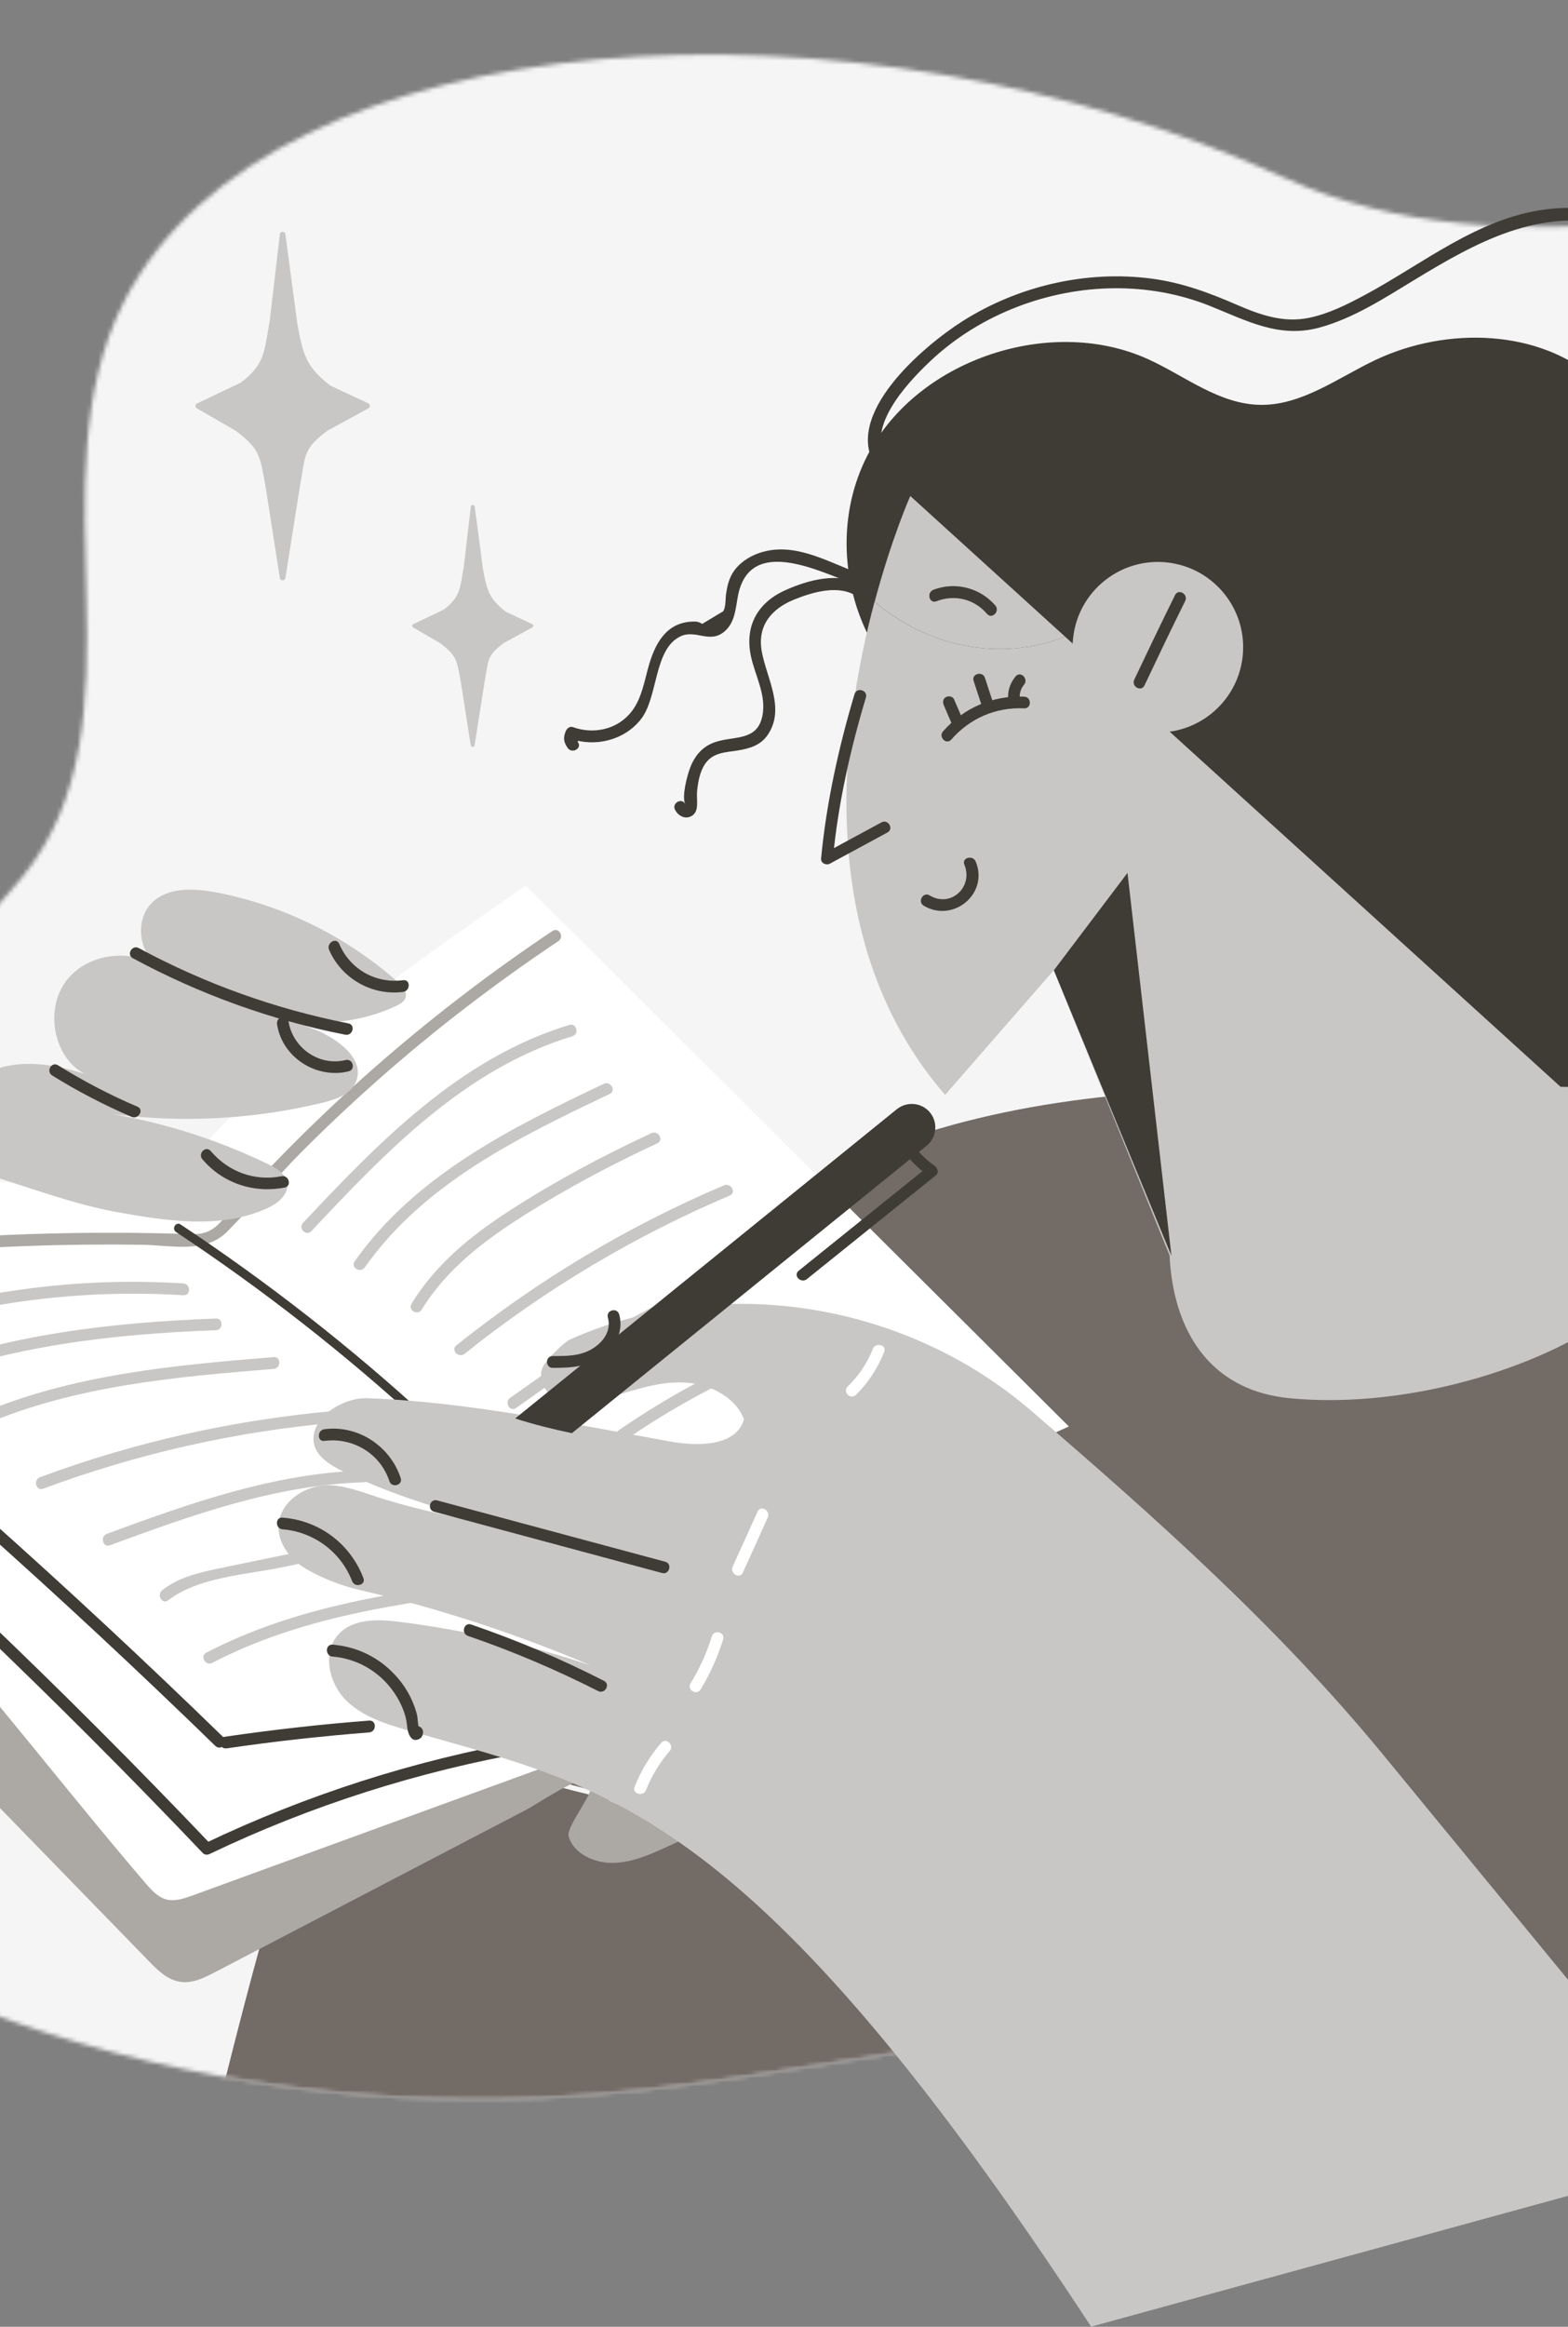 <svg width="375" height="556" viewBox="0 0 375 556" fill="none" xmlns="http://www.w3.org/2000/svg">
<rect x="0" y="0" width="375" height="556" fill="#808080" stroke="none"/>
<mask id="mask0_21994_3625" style="mask-type:luminance" maskUnits="userSpaceOnUse" x="-106" y="13" width="729" height="498">
<path d="M307.087 42.441C205.222 -3.909 64.658 3.586 29.709 71.989C7.486 115.42 35.98 172.12 5.242 209.716C-14.676 234.073 -25.096 237.022 -49.502 256.864C-70.403 273.85 -88.57 290.466 -98.406 316.667C-112.084 353.034 -106.336 394.96 -84.942 426.965C-66.531 454.517 -34.532 468.769 -4.686 480.195C37.732 496.413 84.146 503.293 129.361 501.296C191.79 498.563 253.665 477.123 315.602 485.417C345.663 489.44 374.403 500.375 404.157 506.303C461.514 517.698 532.426 508.33 566.76 454.271C581.207 431.511 586.371 404.605 583.143 377.913C579.578 348.488 571.125 318.202 577.149 288.501C583.85 255.512 607.887 228.698 618.092 196.662C635.551 141.897 604.291 76.135 550.93 55.372C529.967 47.201 507.067 45.481 484.567 45.358C424.444 44.99 361.893 67.381 307.087 42.441Z" fill="white"/>
</mask>
<g mask="url(#mask0_21994_3625)">
<path d="M678 -31H-149V531.458H678V-31Z" fill="#F5F5F5"/>
</g>
<mask id="mask1_21994_3625" style="mask-type:luminance" maskUnits="userSpaceOnUse" x="-106" y="13" width="729" height="498">
<path d="M307.087 42.441C205.222 -3.909 64.658 3.586 29.709 71.989C7.486 115.42 35.98 172.12 5.242 209.716C-14.676 234.073 -25.096 237.022 -49.502 256.864C-70.403 273.85 -88.57 290.466 -98.406 316.667C-112.084 353.034 -106.336 394.96 -84.942 426.965C-66.531 454.517 -34.532 468.769 -4.686 480.195C37.732 496.413 84.146 503.293 129.361 501.296C191.79 498.563 253.665 477.123 315.602 485.417C345.663 489.44 374.403 500.375 404.157 506.303C461.514 517.698 532.426 508.33 566.76 454.271C581.207 431.511 586.371 404.605 583.143 377.913C579.578 348.488 571.125 318.202 577.149 288.501C583.85 255.512 607.887 228.698 618.092 196.662C635.551 141.897 604.291 76.135 550.93 55.372C529.967 47.201 507.067 45.481 484.567 45.358C424.444 44.99 361.893 67.381 307.087 42.441Z" fill="white"/>
</mask>
<g mask="url(#mask1_21994_3625)">
<path d="M80.457 408.751C65.242 447.145 54.576 494.631 45.263 531.459L549.362 539.967C561.995 497.273 566.575 436.825 558.368 392.841C555.909 379.694 551.36 366.794 546.719 354.6C494.495 396.956 420.54 426.996 351.811 435.903C260.796 447.913 164.433 444.872 80.457 408.751Z" fill="#736B66"/>
</g>
<path d="M88.173 97.544L78.306 102.919C72.312 107.403 73.111 108.847 71.728 116.219L68.255 138.119C68.132 138.856 67.056 138.856 66.933 138.119L63.521 116.341C62.169 109.001 62.292 107.403 56.359 102.919L47.015 97.544C46.646 97.267 46.646 96.745 47.015 96.469L57.589 91.431C63.49 86.947 63.152 83.968 64.505 76.657L66.933 55.955C67.056 55.218 68.132 55.218 68.255 55.955L71.113 77.394C72.435 84.643 73.173 87.684 79.044 92.169L88.204 96.438C88.542 96.745 88.542 97.298 88.173 97.544Z" fill="#C9C7C5"/>
<path d="M127.333 149.913L120.478 153.661C116.298 156.763 116.882 157.777 115.898 162.906L113.501 178.11C113.408 178.632 112.671 178.601 112.578 178.11L110.212 162.998C109.259 157.899 109.382 156.794 105.232 153.661L98.777 149.913C98.531 149.729 98.531 149.361 98.777 149.176L106.124 145.675C110.212 142.542 109.996 140.484 110.919 135.416L112.609 121.041C112.701 120.519 113.439 120.519 113.531 121.041L115.499 135.938C116.421 140.975 116.943 143.064 121.001 146.197L127.363 149.176C127.579 149.361 127.579 149.729 127.333 149.913Z" fill="#C9C7C5"/>
<path d="M223.388 169.479C202.855 156.425 196.185 126.999 209.034 106.021C221.882 85.042 252.251 75.674 274.597 85.841C283.511 89.895 291.626 96.683 301.616 96.745C311.452 96.806 319.997 90.264 328.942 86.025C346.093 77.916 368.225 78.684 381.841 90.817C388.542 96.776 392.969 105.069 400.53 110.014C410.243 116.372 423.276 116.034 435.11 113.976C446.944 111.918 458.778 108.386 470.674 109.215C482.538 110.045 493.85 115.389 501.596 123.866C512.139 135.385 516.903 152.739 531.596 158.913C537.528 161.401 544.26 161.616 550.776 162.353C576.658 165.24 602.447 178.601 612.344 201.484C622.58 225.135 621.166 267.491 595.069 273.696C536.76 287.518 591.504 319.4 528.246 343.051C515.766 347.72 497.262 318.448 486.104 311.967C479.065 307.882 474.608 300.787 468.399 295.626C459.362 288.04 446.452 284.845 434.403 287.18C404.403 293.046 384.792 329.413 354.423 328.215C347.446 327.939 339.546 324.13 339.3 317.434C339.177 314.363 340.714 311.445 342.251 308.711C349.444 295.903 357.774 282.88 358.542 268.536C359.28 254.406 336.565 259.536 324.362 251.98C311.698 244.148 282.835 268.689 273.399 257.417C268.019 250.997 260.212 229.681 256.032 222.463C247.364 207.443 260.304 167.083 242.599 171.567L223.388 169.479Z" fill="#3F3C36"/>
<path d="M206.329 140.023C200.98 136.367 192.989 138.64 187.548 141.159C180.939 144.231 178.019 149.913 179.648 157.07C180.693 161.646 183.275 166.131 182.353 170.953C181.093 177.618 174.822 175.56 170.15 177.68C167.691 178.785 166.062 180.843 165.109 183.3C164.341 185.266 162.988 190.426 163.88 192.116C163.019 190.519 160.591 191.931 161.452 193.529C162.159 194.88 163.726 195.832 165.263 195.064C167.384 194.02 166.523 191.071 166.708 189.136C166.923 186.925 167.353 184.437 168.613 182.563C170.488 179.799 173.439 179.799 176.39 179.338C179.249 178.877 181.831 178.14 183.552 175.683C187.948 169.356 183.306 162.045 182.169 155.595C181.093 149.421 184.566 145.428 189.976 143.248C194.402 141.466 200.704 139.623 204.915 142.511C206.421 143.463 207.835 141.036 206.329 140.023Z" fill="#3F3C36"/>
<path d="M205.007 136.829C197.569 134.095 189.792 129.365 181.616 132.129C179.003 133.02 176.544 134.678 175.13 137.074C174.269 138.549 173.9 140.207 173.655 141.866C173.47 142.972 173.624 145.122 172.948 146.074C171.288 147.087 169.597 148.07 167.937 149.084C167.476 148.777 166.984 148.593 166.462 148.531C159.976 148.316 156.995 152.923 155.273 158.667C154.136 162.507 153.583 166.715 151.093 169.97C147.773 174.301 142.025 175.561 137.015 173.748C136.247 173.472 135.57 174.086 135.294 174.731C134.648 176.298 134.802 177.373 135.786 178.755C136.831 180.199 139.29 178.816 138.214 177.342C138.152 176.728 138.091 176.113 138.029 175.499C137.445 175.837 136.861 176.144 136.308 176.482C142.271 178.601 149.279 176.943 153.275 171.875C157.456 166.561 156.318 155.012 162.804 152.033C166.4 150.374 169.689 153.845 173.193 150.958C175.898 148.715 175.898 145.245 176.544 142.112C179.495 127.983 196.062 136.583 204.3 139.593C205.991 140.146 206.698 137.443 205.007 136.829Z" fill="#3F3C36"/>
<path d="M279.515 310.001C282.989 330.919 303.46 336.294 322.026 335.403C345.54 334.297 368.225 326.342 387.62 313.165C396.903 306.868 405.417 299.497 413.286 291.511C415.868 288.9 433.85 264.881 435.479 265.188C409.844 260.304 383.163 259.567 357.805 259.598C333.03 259.628 310.591 259.29 289.567 260.181C280.776 275.17 276.565 292.064 279.515 310.001Z" fill="#C9C7C5"/>
<path d="M481.34 279.87C466.831 272.836 451.34 268.229 435.479 265.219C433.819 264.911 414.331 290.559 411.503 293.323C402.559 302.169 392.784 310.186 382.057 316.79C361.155 329.659 332.2 336.417 308.409 334.113C273.214 330.673 274.72 285.521 289.567 260.212C252.681 261.778 220.222 267.154 187.579 285.091C148.419 306.623 117.712 343.051 95.765 383.81C91.646 391.489 87.804 399.874 84.207 408.751C169.904 444.872 268.204 447.913 361.063 435.903C431.206 426.996 493.42 396.956 546.719 354.6C534.393 322.84 513.86 295.596 481.34 279.87Z" fill="#736B66"/>
<path d="M377.2 263.314L254.71 152.125C239.095 158.298 221.636 154.459 209.157 143.77C201.073 173.994 194.372 225.135 226.032 261.625L252.036 231.831C252.036 231.831 265.714 265.618 279.239 298.821C291.903 329.905 331.831 338.566 356.268 315.591C356.575 315.284 356.913 314.977 357.221 314.67C377.446 295.534 397.825 282.02 377.2 263.314Z" fill="#C9C7C5"/>
<path d="M254.71 152.125L217.702 118.522C217.702 118.522 213.276 128.474 209.187 143.77C221.636 154.459 239.095 158.298 254.71 152.125Z" fill="#C9C7C5"/>
<path d="M297.19 156.885C295.96 168.066 285.878 176.144 274.69 174.915C263.501 173.687 255.417 163.612 256.646 152.432C257.876 141.251 267.958 133.173 279.146 134.402C290.335 135.63 298.419 145.705 297.19 156.885Z" fill="#C9C7C5"/>
<path d="M273.706 163.796C276.903 157.039 280.13 150.282 283.45 143.616C284.249 141.988 281.821 140.576 281.022 142.203C277.702 148.899 274.474 155.657 271.278 162.383C270.478 164.011 272.907 165.424 273.706 163.796Z" fill="#3F3C36"/>
<path d="M252.036 231.861L280.161 300.08L269.649 208.579L252.036 231.861Z" fill="#3F3C36"/>
<path d="M204.362 165.885C200.581 178.509 197.599 192.024 196.37 205.17C196.278 206.276 197.63 206.859 198.491 206.368C203.071 203.88 207.65 201.423 212.23 198.935C213.829 198.075 212.415 195.648 210.816 196.508C206.237 198.996 201.657 201.453 197.077 203.941C197.784 204.34 198.491 204.74 199.198 205.17C200.396 192.3 203.378 179 207.097 166.653C207.589 164.902 204.884 164.134 204.362 165.885Z" fill="#3F3C36"/>
<path d="M227.507 176.727C231.964 171.629 238.142 168.956 244.935 169.264C246.749 169.356 246.749 166.53 244.935 166.469C237.466 166.131 230.458 169.141 225.54 174.762C224.341 176.082 226.308 178.079 227.507 176.727Z" fill="#3F3C36"/>
<path d="M220.898 216.412C227.907 220.62 236.544 213.586 233.347 205.876C232.671 204.218 229.935 204.955 230.642 206.613C232.825 211.927 227.384 217.026 222.312 213.954C220.776 213.033 219.362 215.46 220.898 216.412Z" fill="#3F3C36"/>
<path d="M225.724 168.526C226.401 170.124 227.077 171.721 227.784 173.318C228.091 174.024 229.105 174.178 229.72 173.809C230.458 173.41 230.519 172.581 230.212 171.874C229.536 170.277 228.86 168.68 228.153 167.083C227.845 166.376 226.831 166.223 226.216 166.591C225.478 166.991 225.417 167.82 225.724 168.526Z" fill="#3F3C36"/>
<path d="M237.435 167.697C236.821 165.793 236.175 163.888 235.56 161.984C235.007 160.264 232.271 161.001 232.855 162.721C233.47 164.625 234.116 166.53 234.73 168.434C235.284 170.154 237.989 169.417 237.435 167.697Z" fill="#3F3C36"/>
<path d="M243.952 167.298C243.706 166.008 244.044 164.626 244.905 163.612C246.073 162.23 244.075 160.233 242.907 161.615C241.37 163.458 240.786 165.67 241.247 168.035C241.585 169.816 244.29 169.079 243.952 167.298Z" fill="#3F3C36"/>
<path d="M223.942 143.678C228.306 141.988 233.009 143.125 236.052 146.688C237.22 148.07 239.218 146.074 238.05 144.691C234.392 140.453 228.429 138.917 223.204 140.944C221.544 141.62 222.251 144.323 223.942 143.678Z" fill="#3F3C36"/>
<path d="M245.673 369.343C230.151 382.919 203.163 398.676 185.181 409.212C191.052 409.672 203.562 413.604 200.888 418.518C198.214 423.433 192.527 426.197 187.241 428.624C178.019 432.832 168.798 437.07 159.577 441.278C155.488 443.152 151.216 445.056 146.667 445.149C142.118 445.241 137.199 442.937 136.001 438.852C135.232 436.303 143.531 426.873 141.257 425.307C139.074 423.801 128.285 431.204 125.888 432.433C101.083 445.364 76.246 458.325 51.441 471.257C48.89 472.577 46.123 473.96 43.265 473.591C40.191 473.192 37.855 470.949 35.765 468.799C-1.705 430.313 -39.174 391.796 -76.612 353.31C-56.049 336.017 -31.981 322.38 -6.1 313.411C9.515 307.974 26.021 304.135 40.037 295.688L245.673 369.343Z" fill="#ACA9A5"/>
<path d="M248.409 365.258C220.96 375.179 195.571 390.383 174.239 409.734C179.341 409.212 184.597 410.194 189.116 412.529C181.523 418.18 173.47 423.218 165.017 427.579C159.577 430.405 153.183 432.985 147.374 430.989C141.564 428.992 138.859 420.054 144.269 417.167C111.503 429.084 78.767 441.002 46.001 452.95C44.033 453.657 41.913 454.394 39.853 453.902C37.794 453.38 36.288 451.721 34.935 450.155C-3.088 405.771 -36.93 356.013 -87.401 325.082C-78.303 321.581 -69.174 318.11 -60.075 314.608C-73.815 304.38 -45.967 300.387 -61.612 293.077C-19.163 287.548 24.853 282.726 71.544 298.206C71.544 298.206 101.575 239.141 144.454 230.971L248.409 365.258Z" fill="white"/>
<path d="M125.734 211.62C99.177 229.988 55.468 260.519 39.054 286.197C-5.485 280.054 -51.469 280.207 -96.531 286.719C-43.139 324.898 4.289 369.22 44.279 418.242C45.355 419.563 46.523 420.945 48.244 421.621C50.734 422.603 53.716 421.805 56.39 421.068C91.277 411.362 127.763 408.29 163.911 405.28C188.778 378.496 220.345 356.32 255.632 340.87L125.734 211.62Z" fill="white"/>
<mask id="mask2_21994_3625" style="mask-type:luminance" maskUnits="userSpaceOnUse" x="-97" y="211" width="353" height="212">
<path d="M125.734 211.62C99.177 229.988 55.468 260.519 39.054 286.197C-5.485 280.054 -51.469 280.207 -96.531 286.719C-43.139 324.898 4.289 369.22 44.279 418.242C45.355 419.563 46.523 420.945 48.244 421.621C50.734 422.603 53.716 421.805 56.39 421.068C91.277 411.362 127.763 408.29 163.911 405.28C188.778 378.496 220.345 356.32 255.632 340.87L125.734 211.62Z" fill="white"/>
</mask>
<g mask="url(#mask2_21994_3625)">
<path d="M-31.305 319.861C-7.145 311.414 18.306 307.913 43.849 309.51C45.662 309.633 45.662 306.807 43.849 306.684C18.091 305.056 -7.668 308.619 -32.043 317.127C-33.764 317.742 -33.026 320.445 -31.305 319.861Z" fill="#C9C7C5"/>
</g>
<mask id="mask3_21994_3625" style="mask-type:luminance" maskUnits="userSpaceOnUse" x="-97" y="211" width="353" height="212">
<path d="M125.734 211.62C99.177 229.988 55.468 260.519 39.054 286.197C-5.485 280.054 -51.469 280.207 -96.531 286.719C-43.139 324.898 4.289 369.22 44.279 418.242C45.355 419.563 46.523 420.945 48.244 421.621C50.734 422.603 53.716 421.805 56.39 421.068C91.277 411.362 127.763 408.29 163.911 405.28C188.778 378.496 220.345 356.32 255.632 340.87L125.734 211.62Z" fill="white"/>
</mask>
<g mask="url(#mask3_21994_3625)">
<path d="M-20.608 330.488C2.353 321.581 27.158 318.755 51.626 317.864C53.439 317.803 53.439 314.977 51.626 315.069C26.943 315.991 1.83 318.816 -21.346 327.816C-23.036 328.43 -22.299 331.133 -20.608 330.488Z" fill="#C9C7C5"/>
</g>
<mask id="mask4_21994_3625" style="mask-type:luminance" maskUnits="userSpaceOnUse" x="-97" y="211" width="353" height="212">
<path d="M125.734 211.62C99.177 229.988 55.468 260.519 39.054 286.197C-5.485 280.054 -51.469 280.207 -96.531 286.719C-43.139 324.898 4.289 369.22 44.279 418.242C45.355 419.563 46.523 420.945 48.244 421.621C50.734 422.603 53.716 421.805 56.39 421.068C91.277 411.362 127.763 408.29 163.911 405.28C188.778 378.496 220.345 356.32 255.632 340.87L125.734 211.62Z" fill="white"/>
</mask>
<g mask="url(#mask4_21994_3625)">
<path d="M-3.856 340.471C18.06 331.103 41.974 329.014 65.457 327.11C67.24 326.956 67.271 324.161 65.457 324.284C41.42 326.249 17.138 328.43 -5.27 338.044C-6.93 338.751 -5.485 341.177 -3.856 340.471Z" fill="#C9C7C5"/>
</g>
<mask id="mask5_21994_3625" style="mask-type:luminance" maskUnits="userSpaceOnUse" x="-97" y="211" width="353" height="212">
<path d="M125.734 211.62C99.177 229.988 55.468 260.519 39.054 286.197C-5.485 280.054 -51.469 280.207 -96.531 286.719C-43.139 324.898 4.289 369.22 44.279 418.242C45.355 419.563 46.523 420.945 48.244 421.621C50.734 422.603 53.716 421.805 56.39 421.068C91.277 411.362 127.763 408.29 163.911 405.28C188.778 378.496 220.345 356.32 255.632 340.87L125.734 211.62Z" fill="white"/>
</mask>
<g mask="url(#mask5_21994_3625)">
<path d="M10.314 355.736C32.876 347.351 56.39 342.037 80.365 339.949C82.148 339.795 82.179 336.969 80.365 337.123C56.144 339.242 32.353 344.525 9.546 353.003C7.886 353.648 8.623 356.351 10.314 355.736Z" fill="#C9C7C5"/>
</g>
<mask id="mask6_21994_3625" style="mask-type:luminance" maskUnits="userSpaceOnUse" x="-97" y="211" width="353" height="212">
<path d="M125.734 211.62C99.177 229.988 55.468 260.519 39.054 286.197C-5.485 280.054 -51.469 280.207 -96.531 286.719C-43.139 324.898 4.289 369.22 44.279 418.242C45.355 419.563 46.523 420.945 48.244 421.621C50.734 422.603 53.716 421.805 56.39 421.068C91.277 411.362 127.763 408.29 163.911 405.28C188.778 378.496 220.345 356.32 255.632 340.87L125.734 211.62Z" fill="white"/>
</mask>
<g mask="url(#mask6_21994_3625)">
<path d="M26.298 369.251C45.908 362.033 65.826 354.846 86.974 354.201C88.788 354.139 88.788 351.344 86.974 351.375C65.581 352.02 45.417 359.207 25.56 366.517C23.869 367.162 24.607 369.896 26.298 369.251Z" fill="#C9C7C5"/>
</g>
<mask id="mask7_21994_3625" style="mask-type:luminance" maskUnits="userSpaceOnUse" x="-97" y="211" width="353" height="212">
<path d="M125.734 211.62C99.177 229.988 55.468 260.519 39.054 286.197C-5.485 280.054 -51.469 280.207 -96.531 286.719C-43.139 324.898 4.289 369.22 44.279 418.242C45.355 419.563 46.523 420.945 48.244 421.621C50.734 422.603 53.716 421.805 56.39 421.068C91.277 411.362 127.763 408.29 163.911 405.28C188.778 378.496 220.345 356.32 255.632 340.87L125.734 211.62Z" fill="white"/>
</mask>
<g mask="url(#mask7_21994_3625)">
<path d="M40.222 382.397C47.507 376.807 58.972 376.285 67.701 374.473C78.337 372.261 89.187 369.374 100.068 371.309C101.851 371.616 102.589 368.913 100.806 368.606C89.956 366.671 79.351 369.19 68.746 371.401C63.06 372.568 57.343 373.736 51.656 374.933C47.015 375.916 42.619 377.022 38.808 379.971C37.394 381.077 38.777 383.503 40.222 382.397Z" fill="#C9C7C5"/>
</g>
<mask id="mask8_21994_3625" style="mask-type:luminance" maskUnits="userSpaceOnUse" x="-97" y="211" width="353" height="212">
<path d="M125.734 211.62C99.177 229.988 55.468 260.519 39.054 286.197C-5.485 280.054 -51.469 280.207 -96.531 286.719C-43.139 324.898 4.289 369.22 44.279 418.242C45.355 419.563 46.523 420.945 48.244 421.621C50.734 422.603 53.716 421.805 56.39 421.068C91.277 411.362 127.763 408.29 163.911 405.28C188.778 378.496 220.345 356.32 255.632 340.87L125.734 211.62Z" fill="white"/>
</mask>
<g mask="url(#mask8_21994_3625)">
<path d="M50.765 397.355C72.005 386.298 95.888 383.073 119.31 380.063C121.093 379.848 121.093 377.022 119.31 377.237C95.335 380.308 71.021 383.626 49.32 394.929C47.753 395.758 49.167 398.185 50.765 397.355Z" fill="#C9C7C5"/>
</g>
<mask id="mask9_21994_3625" style="mask-type:luminance" maskUnits="userSpaceOnUse" x="-97" y="211" width="353" height="212">
<path d="M125.734 211.62C99.177 229.988 55.468 260.519 39.054 286.197C-5.485 280.054 -51.469 280.207 -96.531 286.719C-43.139 324.898 4.289 369.22 44.279 418.242C45.355 419.563 46.523 420.945 48.244 421.621C50.734 422.603 53.716 421.805 56.39 421.068C91.277 411.362 127.763 408.29 163.911 405.28C188.778 378.496 220.345 356.32 255.632 340.87L125.734 211.62Z" fill="white"/>
</mask>
<g mask="url(#mask9_21994_3625)">
<path d="M74.464 294.183C92.292 275.201 111.257 255.389 136.892 247.618C138.614 247.096 137.876 244.393 136.155 244.915C110.027 252.84 90.663 272.866 72.466 292.217C71.236 293.507 73.204 295.503 74.464 294.183Z" fill="#C9C7C5"/>
</g>
<mask id="mask10_21994_3625" style="mask-type:luminance" maskUnits="userSpaceOnUse" x="-97" y="211" width="353" height="212">
<path d="M125.734 211.62C99.177 229.988 55.468 260.519 39.054 286.197C-5.485 280.054 -51.469 280.207 -96.531 286.719C-43.139 324.898 4.289 369.22 44.279 418.242C45.355 419.563 46.523 420.945 48.244 421.621C50.734 422.603 53.716 421.805 56.39 421.068C91.277 411.362 127.763 408.29 163.911 405.28C188.778 378.496 220.345 356.32 255.632 340.87L125.734 211.62Z" fill="white"/>
</mask>
<g mask="url(#mask10_21994_3625)">
<path d="M87.251 302.845C101.421 282.726 124.167 271.699 145.806 261.41C147.435 260.642 146.021 258.215 144.392 258.983C122.23 269.519 99.331 280.853 84.822 301.401C83.777 302.906 86.206 304.319 87.251 302.845Z" fill="#C9C7C5"/>
</g>
<mask id="mask11_21994_3625" style="mask-type:luminance" maskUnits="userSpaceOnUse" x="-97" y="211" width="353" height="212">
<path d="M125.734 211.62C99.177 229.988 55.468 260.519 39.054 286.197C-5.485 280.054 -51.469 280.207 -96.531 286.719C-43.139 324.898 4.289 369.22 44.279 418.242C45.355 419.563 46.523 420.945 48.244 421.621C50.734 422.603 53.716 421.805 56.39 421.068C91.277 411.362 127.763 408.29 163.911 405.28C188.778 378.496 220.345 356.32 255.632 340.87L125.734 211.62Z" fill="white"/>
</mask>
<g mask="url(#mask11_21994_3625)">
<path d="M100.868 312.919C106.892 303.09 116.114 296.21 125.734 290.159C135.847 283.832 146.359 278.211 157.21 273.204C158.839 272.436 157.425 270.01 155.796 270.778C144.054 276.214 132.589 282.357 121.708 289.391C112.609 295.288 104.157 302.138 98.439 311.506C97.486 313.073 99.915 314.486 100.868 312.919Z" fill="#C9C7C5"/>
</g>
<mask id="mask12_21994_3625" style="mask-type:luminance" maskUnits="userSpaceOnUse" x="-97" y="211" width="353" height="212">
<path d="M125.734 211.62C99.177 229.988 55.468 260.519 39.054 286.197C-5.485 280.054 -51.469 280.207 -96.531 286.719C-43.139 324.898 4.289 369.22 44.279 418.242C45.355 419.563 46.523 420.945 48.244 421.621C50.734 422.603 53.716 421.805 56.39 421.068C91.277 411.362 127.763 408.29 163.911 405.28C188.778 378.496 220.345 356.32 255.632 340.87L125.734 211.62Z" fill="white"/>
</mask>
<g mask="url(#mask12_21994_3625)">
<path d="M111.134 323.485C130.437 308.035 151.769 295.35 174.546 285.675C176.206 284.968 174.761 282.542 173.132 283.248C150.11 293.016 128.655 305.885 109.136 321.489C107.722 322.625 109.72 324.622 111.134 323.485Z" fill="#C9C7C5"/>
</g>
<mask id="mask13_21994_3625" style="mask-type:luminance" maskUnits="userSpaceOnUse" x="-97" y="211" width="353" height="212">
<path d="M125.734 211.62C99.177 229.988 55.468 260.519 39.054 286.197C-5.485 280.054 -51.469 280.207 -96.531 286.719C-43.139 324.898 4.289 369.22 44.279 418.242C45.355 419.563 46.523 420.945 48.244 421.621C50.734 422.603 53.716 421.805 56.39 421.068C91.277 411.362 127.763 408.29 163.911 405.28C188.778 378.496 220.345 356.32 255.632 340.87L125.734 211.62Z" fill="white"/>
</mask>
<g mask="url(#mask13_21994_3625)">
<path d="M123.429 336.447C141.503 323.577 160.13 310.554 182.138 305.609C183.89 305.21 183.153 302.507 181.4 302.906C159.146 307.912 140.304 321.028 122.015 334.02C120.54 335.065 121.923 337.491 123.429 336.447Z" fill="#C9C7C5"/>
</g>
<mask id="mask14_21994_3625" style="mask-type:luminance" maskUnits="userSpaceOnUse" x="-97" y="211" width="353" height="212">
<path d="M125.734 211.62C99.177 229.988 55.468 260.519 39.054 286.197C-5.485 280.054 -51.469 280.207 -96.531 286.719C-43.139 324.898 4.289 369.22 44.279 418.242C45.355 419.563 46.523 420.945 48.244 421.621C50.734 422.603 53.716 421.805 56.39 421.068C91.277 411.362 127.763 408.29 163.911 405.28C188.778 378.496 220.345 356.32 255.632 340.87L125.734 211.62Z" fill="white"/>
</mask>
<g mask="url(#mask14_21994_3625)">
<path d="M142.21 349.409C160.437 335.556 180.909 325.113 202.825 318.509C204.546 317.987 203.808 315.284 202.087 315.806C179.925 322.472 159.208 332.976 140.796 346.982C139.351 348.057 140.765 350.515 142.21 349.409Z" fill="#C9C7C5"/>
</g>
<mask id="mask15_21994_3625" style="mask-type:luminance" maskUnits="userSpaceOnUse" x="-97" y="211" width="353" height="212">
<path d="M125.734 211.62C99.177 229.988 55.468 260.519 39.054 286.197C-5.485 280.054 -51.469 280.207 -96.531 286.719C-43.139 324.898 4.289 369.22 44.279 418.242C45.355 419.563 46.523 420.945 48.244 421.621C50.734 422.603 53.716 421.805 56.39 421.068C91.277 411.362 127.763 408.29 163.911 405.28C188.778 378.496 220.345 356.32 255.632 340.87L125.734 211.62Z" fill="white"/>
</mask>
<g mask="url(#mask15_21994_3625)">
<path d="M-53.436 303.183C-33.58 300.295 -13.569 298.483 6.472 297.746C15.632 297.408 24.822 297.316 34.013 297.439C40.806 297.531 49.013 299.65 54.3 294.337C60.447 288.163 66.042 281.375 72.189 275.201C78.06 269.304 84.115 263.621 90.355 258.093C103.972 246.052 118.419 234.995 133.542 224.889C135.048 223.876 133.634 221.449 132.128 222.463C103.911 241.322 78.029 263.621 55.376 288.931C54.115 290.344 52.917 292.094 51.41 293.262C48.828 295.289 46.185 294.92 43.203 294.828C38.931 294.705 34.628 294.613 30.355 294.582C20.58 294.521 10.775 294.705 1 295.135C-17.473 295.995 -35.854 297.777 -54.174 300.449C-55.957 300.725 -55.188 303.428 -53.436 303.183Z" fill="#ACA9A5"/>
</g>
<path d="M173.193 414.832C168.859 416.092 164.525 417.474 160.161 418.641C159.7 418.764 157.702 419.593 157.271 419.317C156.042 418.426 157.548 416.982 158.04 416.491C159.638 414.832 163.48 414.433 165.663 414.31C167.015 414.218 167.015 412.129 165.663 412.191C162.927 412.344 150.632 415.139 153.675 420.054C154.689 421.713 157.21 421.528 158.839 421.221C163.849 420.207 168.829 418.334 173.747 416.89C175.038 416.491 174.484 414.464 173.193 414.832Z" fill="#3F3C36"/>
<path d="M125.95 415.877C99.208 420.576 73.296 428.869 48.798 440.572C49.351 440.633 49.935 440.726 50.488 440.787C14.986 403.499 -22.299 367.961 -61.243 334.297C-62.596 333.13 -64.594 335.096 -63.241 336.294C-24.297 369.958 12.988 405.495 48.49 442.783C48.952 443.275 49.628 443.275 50.181 442.998C74.464 431.388 100.161 423.249 126.657 418.58C128.501 418.273 127.732 415.57 125.95 415.877Z" fill="#3F3C36"/>
<path d="M153.152 393.792C122.261 354.323 84.945 320.26 43.173 292.586C42.035 291.848 40.99 293.661 42.097 294.398C83.716 321.98 120.878 355.951 151.677 395.267C152.476 396.373 153.982 394.868 153.152 393.792Z" fill="#3F3C36"/>
<path d="M-63.457 314.824C-23.651 347.259 14.679 381.414 51.502 417.198C52.793 418.457 54.791 416.461 53.5 415.201C16.707 379.418 -21.654 345.263 -61.459 312.827C-62.842 311.691 -64.871 313.687 -63.457 314.824Z" fill="#3F3C36"/>
<path d="M54.238 417.781C65.55 416.122 76.892 414.863 88.296 413.972C90.079 413.819 90.109 411.024 88.296 411.147C76.646 412.037 65.058 413.358 53.47 415.047C51.718 415.354 52.456 418.057 54.238 417.781Z" fill="#3F3C36"/>
<path d="M212.2 110.505C206.667 102.519 216.749 91.769 222.251 86.517C228.306 80.742 235.591 76.258 243.399 73.278C258.091 67.657 274.72 67.227 289.413 73.125C298.081 76.596 305.827 80.865 315.417 78.316C323.563 76.135 331.032 71.282 338.163 66.951C353.009 57.921 368.163 49.443 386.083 53.928C413.747 60.869 433.389 87.561 462.774 89.527C480.909 90.755 500.766 77.609 517.795 87.991C530.182 95.516 535.776 110.29 547.242 118.952C560.059 128.597 580.438 127.184 590.459 113.976C594.24 109 596.699 100.646 591.104 95.946C587.078 92.567 580.254 92.506 577.641 97.543C576.811 99.141 579.24 100.584 580.069 98.956C582.19 94.871 588.369 95.946 590.551 99.478C593.809 104.669 589.444 111.611 585.602 115.082C579.086 121.01 569.68 123.529 561.043 122.023C545.705 119.321 538.297 104.454 528.799 93.888C524.711 89.312 519.916 85.227 514.075 83.046C506.299 80.159 497.969 81.141 490.038 82.739C481.032 84.551 472.057 87.315 462.743 86.67C455.458 86.179 448.45 83.814 441.903 80.681C418.819 69.654 397.21 46.402 369.516 50.057C353.378 52.177 340.376 62.989 326.483 70.453C322.241 72.725 317.815 74.968 313.05 75.951C306.934 77.21 301.37 75.244 295.837 72.848C289.198 69.961 282.681 67.535 275.427 66.582C259.782 64.525 243.46 68.333 230.151 76.78C220.96 82.616 201.011 99.356 209.71 111.918C210.816 113.392 213.245 111.98 212.2 110.505Z" fill="#3F3C36"/>
<path d="M372.897 243.718C389.495 250.567 400.223 265.341 403.327 282.726C404.587 289.791 405.755 297.715 411.841 302.415C417.067 306.469 423.921 306.623 430.223 306.715C439.598 306.868 448.112 307.79 454.721 315.254C460.899 322.195 462.743 330.826 463.266 339.826C463.665 346.89 464.126 354.907 469.813 359.944C473.87 363.538 479.588 364.951 484.905 364.275C491.206 363.477 497.2 359.484 499.014 353.156C500.827 346.829 496.432 339.826 489.362 341.546C487.61 341.976 488.348 344.679 490.1 344.249C498.614 342.16 496.954 353.648 493.358 357.334C490.868 359.883 487.364 361.296 483.829 361.572C477.067 362.156 470.674 358.839 468.092 352.45C465.233 345.385 466.585 337.399 465.049 330.058C463.85 324.315 461.329 318.786 457.579 314.24C453.768 309.602 448.665 306.162 442.764 304.841C436.432 303.428 429.915 304.227 423.522 303.612C414.762 302.722 409.598 297.807 407.507 289.361C405.848 282.665 405.294 275.938 402.62 269.549C397.18 256.557 386.667 246.359 373.696 240.984C371.975 240.308 371.237 243.011 372.897 243.718Z" fill="#3F3C36"/>
<path d="M-8.252 279.194C-14.768 273.45 -11.756 261.502 -4.471 257.11C2.845 252.717 12.189 253.977 20.334 256.649C12.804 252.81 10.683 241.322 15.724 234.534C20.765 227.746 31.154 226.487 38.285 231.094C33.214 228.114 32.138 219.913 36.257 215.798C40.068 211.958 46.216 212.235 51.533 213.218C67.548 216.228 82.794 223.722 95.181 234.688C96.257 235.64 97.394 236.93 97.025 238.312C96.749 239.295 95.765 239.878 94.874 240.308C82.117 246.39 66.38 245.53 54.115 238.097C61.246 240.616 68.316 243.288 75.355 246.052C80.826 248.202 87.435 253.147 85.099 258.584C83.839 261.533 80.427 262.669 77.384 263.437C60.847 267.491 43.541 268.413 26.605 266.171C39.576 268.382 52.302 272.437 64.228 278.242C66.165 279.194 68.316 280.484 68.685 282.634C69.146 285.337 66.564 287.456 64.166 288.593C52.855 293.876 39.638 291.757 27.312 289.514C15.97 287.456 1.339 281.651 -8.252 279.194Z" fill="#C9C7C5"/>
<path d="M12.466 256.986C18.552 260.764 24.884 264.051 31.461 266.877C33.121 267.583 34.535 265.157 32.875 264.45C26.297 261.655 19.965 258.338 13.879 254.56C12.342 253.577 10.929 256.004 12.466 256.986Z" fill="#3F3C36"/>
<path d="M31.769 228.974C47.722 237.575 64.781 243.748 82.579 247.25C84.361 247.588 85.099 244.885 83.316 244.547C65.765 241.076 48.951 235.056 33.183 226.548C31.584 225.688 30.171 228.114 31.769 228.974Z" fill="#3F3C36"/>
<path d="M66.257 244.731C67.425 252.656 75.693 257.908 83.378 256.004C85.13 255.574 84.392 252.871 82.64 253.301C76.308 254.867 69.945 250.352 68.992 243.994C68.685 242.182 65.98 242.95 66.257 244.731Z" fill="#3F3C36"/>
<path d="M78.706 226.978C81.656 233.827 89.003 238.004 96.41 237.021C98.193 236.776 98.193 233.981 96.41 234.226C89.863 235.086 83.746 231.646 81.134 225.565C80.427 223.875 77.999 225.319 78.706 226.978Z" fill="#3F3C36"/>
<path d="M48.398 277.013C53.285 282.757 60.693 285.214 68.07 283.77C69.853 283.432 69.084 280.699 67.332 281.067C60.877 282.327 54.638 280.023 50.396 275.047C49.197 273.665 47.23 275.661 48.398 277.013Z" fill="#3F3C36"/>
<path d="M409.659 515.21C404.649 509.128 335.489 424.999 330.448 418.887C305.489 388.601 276.319 362.647 246.564 337.061C216.441 311.168 172.333 304.073 136.462 320.014C134.833 320.721 130.99 324.683 130.068 326.188C128.132 329.321 130.652 333.682 134.126 334.942C137.599 336.201 141.441 335.28 144.945 334.205C150.847 332.423 156.749 330.242 162.896 330.335C169.044 330.427 175.652 333.406 177.927 339.119C176.144 345.569 167.107 345.661 160.499 344.494C136.615 340.225 112.056 334.973 87.804 334.112C82.087 333.928 74.617 338.535 74.986 344.249C75.232 347.842 78.89 350.084 82.148 351.651C101.82 361.05 123.091 365.196 144.208 370.572C127.117 365.411 109.382 363.538 92.292 358.378C87.681 356.995 81.626 354.354 76.892 354.999C72.128 355.644 67.394 358.961 66.687 363.722C66.072 367.93 68.808 372.046 72.374 374.38C75.939 376.715 81.503 378.895 85.652 379.848C104.648 384.24 123.275 390.321 141.226 397.939C126.41 392.994 111.103 389.523 95.611 387.557C90.509 386.912 84.638 386.697 81.072 390.414C76.861 394.837 78.675 402.546 83.162 406.693C87.65 410.839 93.828 412.406 99.699 414.095C145.468 427.241 179.894 432.279 260.95 555.969L409.659 515.21Z" fill="#C9C7C5"/>
<path d="M67.578 365.442C75.017 366.026 81.533 370.848 84.207 377.821C84.853 379.479 87.558 378.773 86.912 377.083C83.746 368.852 76.369 363.323 67.578 362.647C65.765 362.494 65.796 365.289 67.578 365.442Z" fill="#3F3C36"/>
<path d="M77.599 344.31C84.392 343.419 90.97 347.351 93.122 353.924C93.675 355.644 96.411 354.907 95.827 353.187C93.306 345.539 85.652 340.471 77.599 341.515C75.816 341.73 75.816 344.556 77.599 344.31Z" fill="#3F3C36"/>
<path d="M79.535 395.85C85.283 396.311 90.57 399.321 93.951 404.021C95.365 405.986 96.472 408.198 97.056 410.532C97.486 412.222 97.21 414.095 98.439 415.385C98.9 415.877 99.576 415.846 100.13 415.6C100.744 415.324 101.021 414.925 101.144 414.28C101.267 413.665 101.052 412.99 100.499 412.682C100.437 412.652 100.345 412.59 100.283 412.56C98.685 411.669 97.271 414.095 98.87 414.986C98.931 415.017 99.023 415.078 99.085 415.109C98.87 414.587 98.654 414.065 98.439 413.512C98.531 413.389 98.624 413.266 98.716 413.143C99.269 413.205 99.853 413.297 100.406 413.358C99.915 412.836 99.915 410.409 99.73 409.734C99.423 408.567 99.023 407.43 98.531 406.324C97.363 403.714 95.673 401.348 93.644 399.383C89.771 395.605 84.884 393.424 79.505 392.994C77.722 392.902 77.753 395.728 79.535 395.85Z" fill="#3F3C36"/>
<path d="M132.189 326.864C136.646 326.864 140.95 326.618 144.546 323.67C147.497 321.274 149.126 317.803 148.081 314.087C147.589 312.336 144.884 313.073 145.376 314.824C146.298 318.049 144.177 320.844 141.472 322.41C138.644 324.069 135.386 324.038 132.189 324.038C130.376 324.038 130.376 326.864 132.189 326.864Z" fill="#3F3C36"/>
<path d="M111.902 390.905C122.599 394.561 132.958 398.984 143.04 404.082C144.638 404.912 146.083 402.485 144.454 401.656C134.187 396.403 123.583 391.919 112.64 388.172C110.949 387.619 110.212 390.322 111.902 390.905Z" fill="#3F3C36"/>
<path d="M103.818 361.235C121.984 366.118 140.181 371.002 158.347 375.886C160.099 376.346 160.837 373.644 159.085 373.183C140.919 368.299 122.722 363.415 104.556 358.532C102.804 358.04 102.066 360.743 103.818 361.235Z" fill="#3F3C36"/>
<path d="M154.505 427.733C155.857 424.324 157.763 421.191 160.161 418.426C161.329 417.075 159.361 415.078 158.163 416.43C155.427 419.594 153.306 423.095 151.769 426.965C151.124 428.685 153.859 429.392 154.505 427.733Z" fill="white"/>
<path d="M167.569 403.683C169.843 399.936 171.626 395.943 172.948 391.765C173.501 390.045 170.765 389.308 170.243 391.028C169.013 394.991 167.292 398.738 165.14 402.27C164.218 403.806 166.646 405.219 167.569 403.683Z" fill="white"/>
<path d="M177.65 375.793C179.648 371.401 181.646 367.009 183.613 362.616C184.351 360.988 181.923 359.545 181.185 361.203C179.187 365.596 177.189 369.988 175.222 374.35C174.484 376.008 176.882 377.421 177.65 375.793Z" fill="white"/>
<path d="M204.7 333.314C207.681 330.366 209.925 326.925 211.462 323.055C212.138 321.366 209.402 320.66 208.757 322.318C207.405 325.758 205.345 328.768 202.702 331.348C201.441 332.577 203.409 334.574 204.7 333.314Z" fill="white"/>
<path d="M222.435 265.863C220.499 263.467 216.933 263.099 214.505 265.034L123.46 338.751C123.367 338.812 123.306 338.904 123.245 338.966C127.732 340.409 132.251 341.515 136.769 342.467L221.605 273.788C224.003 271.853 224.403 268.29 222.435 265.863Z" fill="#3F3C36"/>
<path d="M192.989 305.64C203.286 297.377 213.583 289.084 223.849 280.822C224.618 280.207 224.218 279.071 223.573 278.61C221.144 276.89 219.362 275.047 217.702 272.59C216.687 271.116 214.259 272.498 215.274 274.003C217.179 276.798 219.392 279.071 222.159 281.037C222.067 280.299 221.974 279.562 221.882 278.825C211.585 287.088 201.288 295.381 191.021 303.643C189.577 304.81 191.575 306.776 192.989 305.64Z" fill="#3F3C36"/>
</svg>
